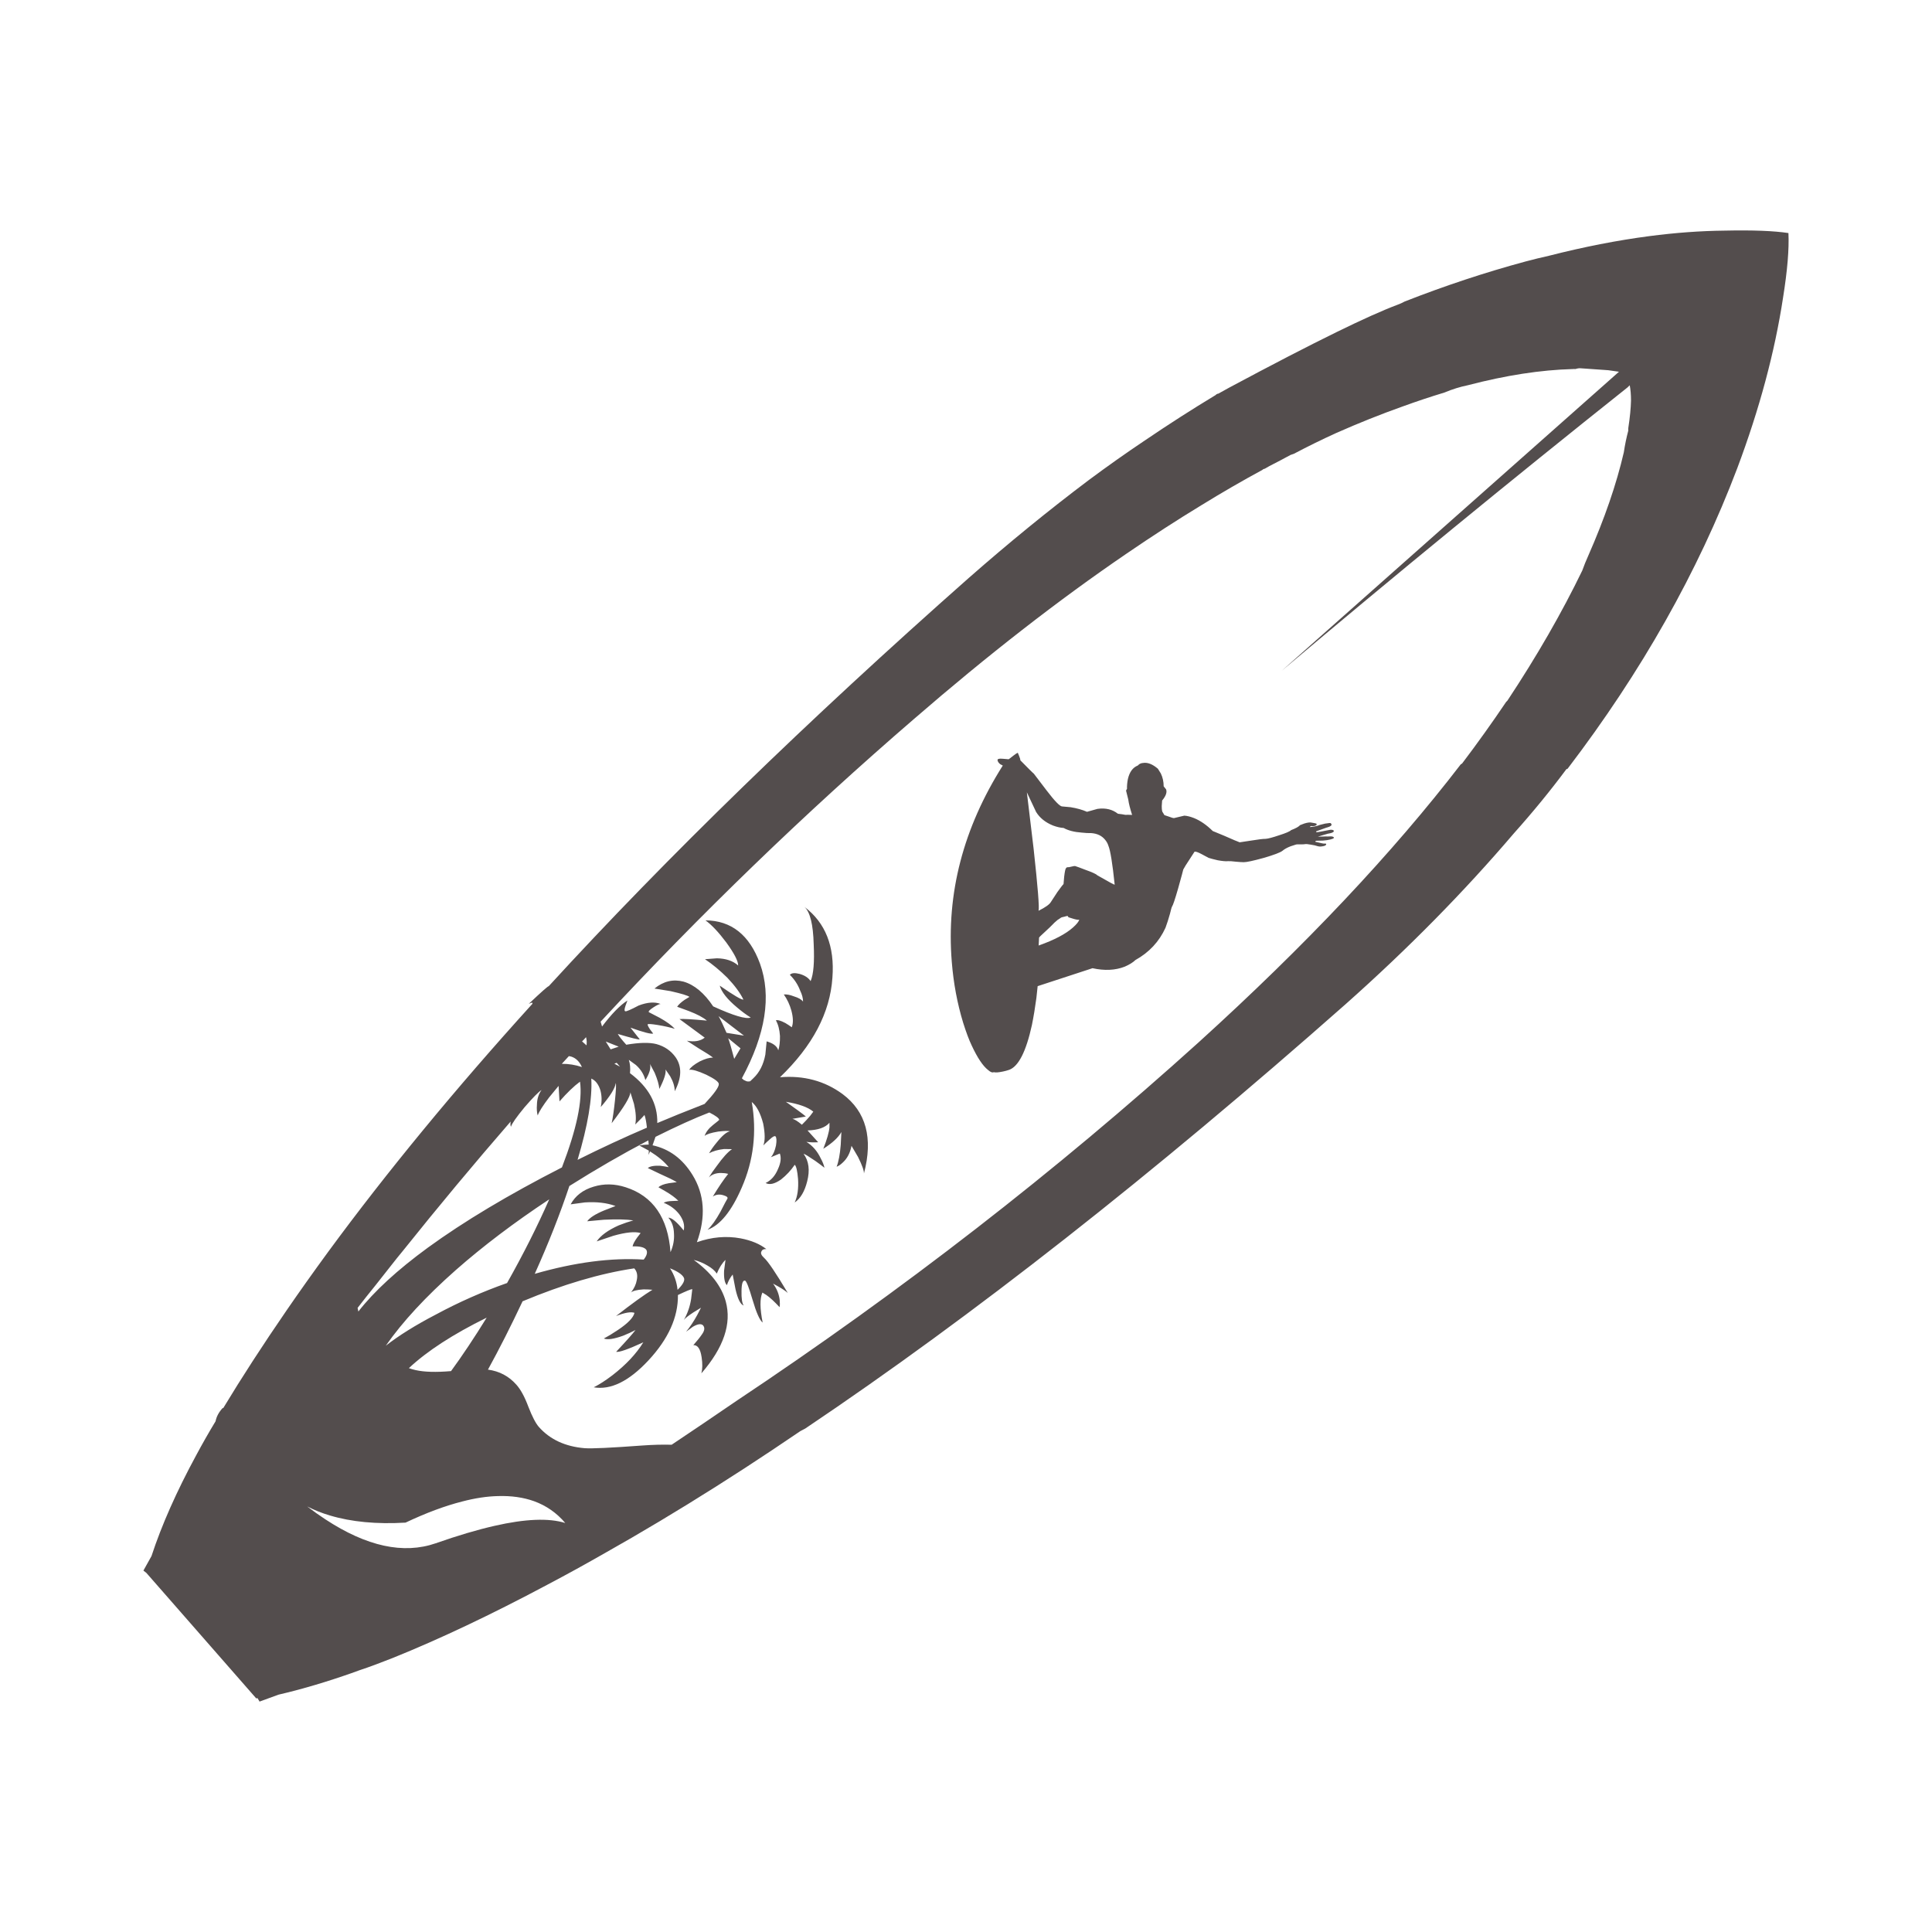 <?xml version="1.0" encoding="utf-8"?>
<!-- Generator: Adobe Illustrator 16.0.0, SVG Export Plug-In . SVG Version: 6.00 Build 0)  -->
<!DOCTYPE svg PUBLIC "-//W3C//DTD SVG 1.1//EN" "http://www.w3.org/Graphics/SVG/1.1/DTD/svg11.dtd">
<svg version="1.1" id="Layer_1" xmlns="http://www.w3.org/2000/svg" xmlns:xlink="http://www.w3.org/1999/xlink" x="0px" y="0px"
	 width="300px" height="300px" viewBox="0 0 300 300" enable-background="new 0 0 300 300" xml:space="preserve">
<g>
	<path fill-rule="evenodd" clip-rule="evenodd" fill="#534D4D" d="M267.794,35.811c4.353-0.094,7.657,0.032,9.913,0.378
		c0.119,2.468-0.16,5.813-0.836,10.031c-1.287,8.453-3.656,17.278-7.106,26.474c-6.091,16.07-14.876,31.63-26.354,46.678
		l-0.179,0.06c-2.495,3.357-5.216,6.682-8.161,9.973c-7.736,9.076-16.441,17.914-26.115,26.513
		c-29.977,26.487-57.95,48.456-83.919,65.906c-0.212,0.119-0.464,0.252-0.756,0.397c-2.906,1.978-5.786,3.896-8.639,5.753
		c-5.945,3.861-11.797,7.464-17.556,10.809c-1.287,0.743-2.574,1.479-3.861,2.209c-3.172,1.818-6.27,3.523-9.296,5.116
		c-8.665,4.617-16.634,8.393-23.906,11.325c-0.876,0.346-1.738,0.677-2.587,0.995c-0.876,0.332-1.758,0.645-2.647,0.937
		c-0.239,0.093-0.471,0.179-0.697,0.258c-4.18,1.487-8.128,2.661-11.844,3.523c-1.313,0.491-2.295,0.85-2.946,1.075l-0.318-0.538
		l-0.199,0.04l-17.059-19.486l-0.458-0.358l1.254-2.249c1.579-4.817,3.895-10.039,6.947-15.666c0.916-1.712,1.917-3.47,3.006-5.274
		c0.133-0.703,0.491-1.38,1.075-2.03l0.12-0.02c2.879-4.765,6.157-9.82,9.833-15.168c2.017-2.933,4.167-5.959,6.449-9.077
		c9.103-12.394,19.679-25.239,31.729-38.535c-0.014-0.067-0.027-0.126-0.04-0.18c-0.186,0.054-0.365,0.119-0.537,0.199
		c1.951-1.845,2.985-2.761,3.105-2.747c18.406-20.091,40.142-41.217,65.208-63.377c6.225-5.468,12.447-10.543,18.672-15.228
		c2.893-2.15,5.785-4.193,8.678-6.131c3.676-2.495,7.338-4.844,10.987-7.047c0.067-0.079,0.159-0.146,0.278-0.198l0.14-0.021
		c0.558-0.305,1.108-0.61,1.652-0.915c6.661-3.57,12.241-6.456,16.74-8.659c4.007-1.964,7.159-3.377,9.454-4.239
		c0.372-0.133,0.737-0.299,1.096-0.498c6.264-2.455,12.514-4.525,18.75-6.21c1.248-0.332,2.469-0.631,3.662-0.896
		c5.415-1.381,10.604-2.396,15.566-3.046C260.15,36.135,264.052,35.85,267.794,35.811z M252.727,60.153
		c-18.207,14.491-36.102,29.154-53.684,43.99l52.35-46.418l-1.672-0.239c-1.287-0.093-2.715-0.192-4.279-0.299
		c-0.213-0.026-0.484,0.014-0.816,0.12c-0.133-0.014-0.272-0.014-0.418,0c-4.95,0.133-10.371,0.969-16.263,2.508
		c-1.233,0.252-2.448,0.63-3.644,1.135c-2.148,0.65-4.318,1.373-6.508,2.169c-3.397,1.208-6.834,2.581-10.311,4.121
		c-2.19,0.995-4.38,2.069-6.569,3.225c-0.173,0.066-0.345,0.126-0.518,0.179c-0.995,0.544-2.09,1.121-3.284,1.731
		c-0.119,0.08-0.352,0.213-0.697,0.398c-0.158,0.026-0.291,0.093-0.397,0.199c-3.092,1.672-6.224,3.483-9.396,5.435
		c-3.822,2.321-7.729,4.85-11.724,7.583c-10.563,7.206-21.563,15.765-33.002,25.678c-16.893,14.57-33.102,30.229-48.628,46.976
		c0.066,0.239,0.139,0.491,0.219,0.756c1.473-1.95,2.787-3.297,3.941-4.04l-0.299,0.816c-0.186,0.544-0.192,0.829-0.02,0.855
		c0.146,0.053,0.836-0.245,2.07-0.896c1.367-0.518,2.501-0.598,3.404-0.239c-0.212,0-0.59,0.18-1.134,0.538
		c-0.558,0.357-0.79,0.604-0.697,0.736l1.692,0.876c1.115,0.623,1.891,1.194,2.329,1.711c-0.717-0.225-1.599-0.424-2.647-0.597
		c-0.995-0.159-1.513-0.192-1.553-0.1s0.08,0.352,0.358,0.776c0.146,0.199,0.312,0.418,0.498,0.656
		c-0.345,0.107-1.52-0.198-3.523-0.915l1.434,1.812c-0.133,0.079-1.268-0.199-3.404-0.836c0.172,0.331,0.61,0.889,1.313,1.672
		c2.03-0.346,3.59-0.378,4.678-0.1c1.261,0.345,2.256,1.028,2.986,2.05c0.995,1.434,0.949,3.192-0.139,5.275
		c0-0.717-0.232-1.486-0.697-2.31l-0.737-1.074c0.12,0.544-0.199,1.553-0.955,3.025c-0.053-0.637-0.292-1.467-0.717-2.488
		l-0.736-1.394c0.172,0.624-0.066,1.46-0.717,2.509c-0.226-0.89-0.716-1.673-1.473-2.35l-1.095-0.796
		c0.199,0.624,0.258,1.313,0.179,2.07c2.893,2.163,4.306,4.744,4.24,7.743c1.964-0.836,4.413-1.825,7.345-2.966
		c1.5-1.606,2.236-2.635,2.209-3.086c0-0.331-0.65-0.815-1.951-1.452c-1.314-0.598-2.196-0.85-2.647-0.757
		c0.212-0.385,0.75-0.816,1.612-1.294c0.863-0.425,1.559-0.624,2.09-0.597c-0.292-0.252-1.062-0.75-2.309-1.493l-1.752-1.135
		c1.181,0.213,2.104,0.053,2.767-0.478l-3.921-2.887c0.557-0.053,1.977,0.027,4.259,0.239c-0.544-0.478-1.486-0.976-2.826-1.493
		l-1.792-0.656c0.199-0.319,0.584-0.677,1.155-1.075l0.756-0.458c-0.266-0.212-1.248-0.511-2.946-0.896l-2.488-0.398
		c1.393-1.141,2.899-1.499,4.518-1.075c1.686,0.491,3.218,1.772,4.598,3.842c3.171,1.447,5.116,2.024,5.832,1.732
		c-0.69-0.425-1.4-0.949-2.13-1.572c-1.5-1.248-2.395-2.376-2.687-3.384c2.176,1.513,3.404,2.235,3.683,2.169
		c-0.504-1.035-1.334-2.163-2.488-3.384c-1.154-1.141-2.315-2.104-3.483-2.886l1.851-0.14c1.394,0.026,2.495,0.398,3.304,1.114
		c0-0.689-0.617-1.884-1.851-3.583c-1.194-1.592-2.269-2.733-3.225-3.423c4.007,0.026,6.828,2.263,8.46,6.708
		c1.818,5.042,0.882,10.98-2.807,17.814l0.279,0.259l0.438,0.199c0.172,0.053,0.365,0.053,0.577,0l0.498-0.478
		c0.942-0.89,1.56-2.11,1.852-3.663l0.199-2.05c1.022,0.292,1.625,0.756,1.812,1.394c0.186-0.584,0.272-1.327,0.259-2.229
		c-0.066-0.995-0.279-1.805-0.637-2.429c0.252-0.105,0.743,0.033,1.473,0.418c0.358,0.213,0.69,0.432,0.995,0.657
		c0.252-0.637,0.232-1.499-0.06-2.588c-0.252-0.916-0.644-1.752-1.174-2.508c0.438-0.04,0.962,0.06,1.572,0.298
		c0.704,0.213,1.174,0.484,1.414,0.816c0-0.53-0.153-1.107-0.458-1.731c-0.345-0.916-0.876-1.725-1.592-2.429
		c0.252-0.292,0.763-0.338,1.533-0.139c0.783,0.226,1.347,0.597,1.692,1.114c0.451-1.048,0.61-2.952,0.478-5.713
		c-0.08-3.078-0.557-5.016-1.433-5.812c3.264,2.468,4.711,6.13,4.339,10.987c-0.358,5.44-3.072,10.596-8.141,15.466
		c3.689-0.305,6.927,0.564,9.713,2.607c3.663,2.733,4.771,6.848,3.324,12.342c0.027-0.425-0.278-1.281-0.916-2.568l-1.015-1.731
		c-0.212,1.114-0.677,1.99-1.394,2.627c-0.318,0.306-0.624,0.511-0.916,0.617c0.305-0.783,0.518-1.917,0.637-3.403l0.1-1.99
		c-0.451,0.835-1.386,1.705-2.807,2.607c0.571-1.46,0.889-2.568,0.956-3.324v-0.717c-0.637,0.743-1.771,1.142-3.404,1.194
		l1.652,1.831c-0.717,0.04-1.327,0.02-1.831-0.06c0.955,0.584,1.698,1.439,2.229,2.567c0.292,0.531,0.484,1.016,0.577,1.453
		c-0.438-0.345-0.909-0.696-1.413-1.055c-1.008-0.69-1.619-1.062-1.831-1.114c0.823,1.127,1.008,2.561,0.557,4.299
		c-0.385,1.54-1.028,2.628-1.931,3.265c0.438-0.969,0.61-2.183,0.518-3.643c-0.106-1.273-0.279-2.011-0.518-2.21
		c-0.584,0.863-1.294,1.626-2.13,2.289c-0.995,0.69-1.792,0.87-2.389,0.538c0.85-0.398,1.493-1.128,1.931-2.189
		c0.425-0.93,0.518-1.726,0.279-2.389l-1.393,0.577c0.358-0.398,0.624-1.009,0.796-1.831c0.12-0.743,0.093-1.215-0.08-1.413
		c-0.146-0.106-0.451,0.06-0.916,0.497c-0.265,0.226-0.591,0.531-0.976,0.916c0.292-0.717,0.286-1.852-0.02-3.404
		c-0.425-1.618-1.016-2.733-1.772-3.344c0.81,4.658,0.286,9.104-1.572,13.336c-1.579,3.637-3.344,5.807-5.295,6.51
		c0.611-0.558,1.281-1.493,2.011-2.808c0.624-1.221,0.975-1.884,1.055-1.99c0.146-0.212-0.046-0.398-0.577-0.557
		c-0.624-0.199-1.181-0.133-1.672,0.198c0.889-1.473,1.685-2.647,2.389-3.523c-0.332-0.092-0.69-0.139-1.075-0.139
		c-0.809-0.014-1.453,0.219-1.931,0.696c0.345-0.57,0.756-1.168,1.234-1.791c0.942-1.313,1.731-2.183,2.369-2.607
		c-0.332-0.014-0.743-0.02-1.234-0.02c-0.929,0.105-1.705,0.324-2.329,0.656c0.292-0.518,0.677-1.062,1.154-1.632
		c0.876-1.102,1.573-1.692,2.09-1.771c-0.239-0.094-0.849-0.08-1.831,0.039c-1.115,0.186-1.818,0.412-2.11,0.677
		c0.199-0.597,0.63-1.16,1.294-1.691c0.624-0.491,0.949-0.757,0.975-0.797c0-0.251-0.511-0.637-1.533-1.153
		c-2.216,0.849-5.003,2.109-8.36,3.781l-0.458,1.313c2.588,0.558,4.651,2.084,6.19,4.578c1.884,3.039,2.117,6.529,0.697,10.471
		c2.295-0.81,4.558-1.009,6.788-0.598c1.659,0.318,2.992,0.876,4.001,1.672c-0.385-0.04-0.637,0.073-0.756,0.339
		c-0.173,0.278-0.04,0.617,0.398,1.015c0.624,0.558,1.851,2.376,3.683,5.454c-0.345-0.305-0.843-0.644-1.493-1.015l-0.796-0.438
		c0.583,0.783,0.929,1.639,1.035,2.567c0.04,0.438,0.033,0.804-0.02,1.095c-0.796-0.861-1.48-1.492-2.05-1.891l-0.617-0.378
		c-0.412,0.916-0.398,2.468,0.04,4.657c-0.464-0.371-0.988-1.552-1.572-3.542c-0.558-1.898-0.942-2.887-1.155-2.967
		c-0.358-0.093-0.543,0.438-0.557,1.593c-0.026,1.154,0.086,1.911,0.338,2.27c-0.504-0.173-0.929-1.021-1.274-2.548l-0.438-2.27
		c-0.412,0.518-0.71,1.068-0.896,1.652c-0.345-0.332-0.491-1.082-0.438-2.25l0.219-1.671c-0.504,0.477-0.955,1.188-1.353,2.129
		c-0.292-0.45-0.777-0.869-1.453-1.254c-0.664-0.398-1.374-0.689-2.13-0.875c2.654,1.924,4.313,4.073,4.976,6.448
		c0.942,3.45-0.318,7.173-3.782,11.167c0.172-0.663,0.186-1.486,0.04-2.468c-0.186-1.313-0.617-1.951-1.293-1.911
		c0.597-0.677,1.035-1.221,1.313-1.633c0.451-0.61,0.511-1.095,0.179-1.452c-0.305-0.279-0.83-0.199-1.573,0.238
		c-0.332,0.253-0.676,0.505-1.035,0.757c0.611-0.743,1.181-1.599,1.712-2.568l0.597-1.154l-1.194,0.736
		c-0.81,0.531-1.301,0.923-1.473,1.175c0.584-1.035,0.962-2.13,1.134-3.284l0.179-1.513c-0.199,0-0.942,0.305-2.229,0.915
		c0.04,3.45-1.493,6.841-4.598,10.172c-3.012,3.225-5.839,4.611-8.479,4.16c0.876-0.438,1.844-1.062,2.906-1.871
		c2.11-1.633,3.709-3.338,4.797-5.116c-2.362,1.089-3.769,1.579-4.22,1.474c1.605-1.712,2.607-2.84,3.005-3.384
		c-0.597,0.318-1.248,0.617-1.951,0.896c-1.446,0.518-2.435,0.657-2.966,0.418c0.73-0.385,1.466-0.829,2.209-1.334
		c1.54-1.035,2.389-1.917,2.548-2.647c-0.557-0.198-1.513-0.032-2.866,0.498c2.468-1.924,4.353-3.284,5.653-4.08
		c-0.424-0.04-0.882-0.06-1.373-0.06c-1.009,0.065-1.659,0.226-1.951,0.477c0.491-0.637,0.79-1.279,0.896-1.93
		c0.159-0.757,0.026-1.36-0.398-1.812c-5.268,0.783-11.047,2.488-17.337,5.115c-1.818,3.861-3.609,7.398-5.375,10.609
		c1.778,0.239,3.251,1.021,4.419,2.349c0.664,0.743,1.281,1.878,1.851,3.404c0.597,1.539,1.142,2.588,1.632,3.145
		c1.725,1.951,4.101,3.053,7.126,3.304c1.102,0.08,4.074-0.059,8.917-0.417c1.659-0.12,3.185-0.159,4.578-0.12
		c3.317-2.216,6.662-4.479,10.032-6.787c25.717-17.118,49.663-35.696,71.837-55.734c16.533-14.995,30.089-29.373,40.666-43.134
		l0.199-0.119c2.401-3.172,4.684-6.363,6.847-9.574l0.199-0.199c4.578-6.914,8.452-13.648,11.624-20.204
		c0.279-0.782,0.584-1.539,0.916-2.269c2.547-5.786,4.393-11.147,5.533-16.083c0.173-1.155,0.404-2.283,0.697-3.384
		c-0.014-0.08-0.014-0.213,0-0.398c0.252-1.646,0.391-3.059,0.418-4.24c0-0.929-0.066-1.725-0.199-2.389L252.727,60.153z
		 M111.58,157.787c0.318,0.558,0.73,1.421,1.234,2.588l2.707,0.438L111.58,157.787z M125.812,173.254l0.478-0.637
		c-0.823-0.69-2.243-1.201-4.26-1.533c1.553,1.089,2.588,1.852,3.105,2.289l-2.09,0.358c0.332,0.066,0.823,0.372,1.473,0.916
		C124.956,174.223,125.387,173.758,125.812,173.254z M166.598,144.033c0.57-0.504,0.902-0.915,0.994-1.233
		c-0.105,0.053-0.377,0.02-0.816-0.1c-0.45-0.146-0.709-0.227-0.775-0.239c-0.066-0.014-0.119-0.053-0.159-0.119l-0.06-0.12
		c-0.173,0.026-0.339,0.066-0.498,0.12c-0.318,0.066-0.491,0.112-0.518,0.139c-0.158,0.12-0.338,0.239-0.537,0.358
		c-0.358,0.292-0.65,0.564-0.876,0.816c-0.146,0.159-0.544,0.537-1.194,1.135c-0.531,0.478-0.803,0.749-0.816,0.815l-0.06,1.215
		C163.711,145.957,165.482,145.028,166.598,144.033z M169.443,129.363c-0.411,0.014-0.908-0.013-1.492-0.079
		c-1.142-0.08-2.07-0.318-2.787-0.717c-0.491-0.027-1.042-0.153-1.652-0.378c-1.181-0.479-2.057-1.182-2.627-2.11l-1.434-3.046
		l1.055,8.818c0.65,5.944,0.902,9.136,0.757,9.574c1.062-0.53,1.698-0.982,1.911-1.354c0.186-0.292,0.523-0.81,1.015-1.553
		c0.544-0.756,0.862-1.168,0.956-1.234c0.025-0.357,0.059-0.742,0.1-1.154c0.092-0.782,0.186-1.221,0.278-1.313
		c0.106-0.133,0.186-0.179,0.238-0.14c0.026-0.026,0.1-0.033,0.22-0.02c0.066-0.014,0.245-0.054,0.537-0.119
		c0.213-0.054,0.352-0.073,0.418-0.061c0.266,0.08,0.809,0.279,1.632,0.598c1.049,0.372,1.652,0.65,1.812,0.836
		c1.791,1.035,2.693,1.52,2.707,1.453c-0.346-3.305-0.67-5.314-0.975-6.031c-0.094-0.318-0.26-0.624-0.498-0.916
		C171.109,129.781,170.386,129.43,169.443,129.363z M155.67,117.818c0.291,0.026,0.609,0.053,0.955,0.079
		c0.039-0.013,0.271-0.191,0.696-0.537c0.411-0.305,0.65-0.464,0.717-0.478l0.199,0.478c0.146,0.346,0.212,0.578,0.198,0.697
		c1.287,1.313,1.984,2.004,2.091,2.07c0.026,0.039,0.683,0.902,1.97,2.587c1.274,1.673,2.084,2.508,2.43,2.508l1.313,0.12
		c0.982,0.159,1.832,0.397,2.549,0.716l1.632-0.457c1.261-0.173,2.315,0.079,3.165,0.756l0.637,0.08
		c0.424,0.093,0.677,0.119,0.756,0.079c0.133,0,0.405,0.007,0.816,0.021c-0.318-0.982-0.518-1.778-0.598-2.389l-0.338-1.354
		c0-0.054,0.02-0.112,0.061-0.18l0.079-0.099c-0.013-0.505,0.032-1.022,0.14-1.553c0.252-1.089,0.763-1.785,1.532-2.091l0.219-0.198
		c0.187-0.12,0.386-0.187,0.597-0.199c0.704-0.12,1.474,0.179,2.31,0.896l0.458,0.736c0.292,0.61,0.438,1.273,0.438,1.991
		l0.379,0.477c0.172,0.452-0.033,1.029-0.617,1.732l-0.061,0.855c0,0.584,0.061,0.923,0.18,1.016l0.238,0.398l0.657,0.219
		c0.451,0.173,0.729,0.252,0.836,0.238l1.593-0.378c0.438,0.026,0.942,0.152,1.513,0.378c0.981,0.398,1.95,1.068,2.906,2.011
		l1.831,0.757c1.287,0.57,2.07,0.901,2.35,0.995l1.711-0.259c1.221-0.199,1.99-0.292,2.309-0.279
		c0.385-0.026,1.089-0.212,2.11-0.557c1.048-0.332,1.665-0.598,1.851-0.797c0.73-0.278,1.195-0.537,1.395-0.776l0.676-0.258
		c0.518-0.16,0.91-0.199,1.176-0.12l0.457,0.08c0.266,0.053,0.346,0.139,0.238,0.259c-0.119,0.119-0.258,0.179-0.418,0.179
		c-0.026,0.026-0.146,0.026-0.357,0c-0.094,0-0.16,0.026-0.199,0.079c-0.053,0.054-0.053,0.08,0,0.08l0.637-0.08
		c0.411-0.092,0.703-0.179,0.876-0.258l0.796-0.199c0.544-0.093,0.843-0.113,0.896-0.06c0.105,0.133,0.139,0.232,0.1,0.298
		c-0.08,0.146-0.353,0.279-0.816,0.398l-1.553,0.558l-0.02,0.06c0,0.026,0.025,0.053,0.079,0.079c0.053,0.027,0.77-0.1,2.149-0.378
		c0.371-0.014,0.545,0.066,0.518,0.239c-0.039,0.159-0.352,0.285-0.936,0.378c-0.119,0.026-0.418,0.113-0.896,0.259l-0.637,0.199
		l1.294-0.04c0.013,0.014,0.179,0.014,0.497,0c0.319-0.026,0.53,0.007,0.638,0.1c0.211,0.173-0.127,0.332-1.016,0.478
		c-0.438,0.066-0.863,0.093-1.273,0.08c-0.293,0-0.451,0.013-0.479,0.039c-0.079,0.094-0.086,0.14-0.02,0.14
		c0.85,0.212,1.313,0.306,1.393,0.278h0.18c0.093,0.04,0.105,0.106,0.039,0.199c-0.078,0.106-0.258,0.18-0.537,0.219
		c-0.278,0.054-0.53,0.047-0.756-0.02c-0.266-0.093-0.617-0.173-1.055-0.238c-0.451-0.08-0.744-0.106-0.876-0.08
		c-0.08,0.026-0.318,0.04-0.717,0.04c-0.425-0.014-0.677,0-0.757,0.04c-0.252,0.079-0.518,0.165-0.796,0.258
		c-0.544,0.213-0.962,0.445-1.254,0.697c-0.331,0.266-1.313,0.637-2.946,1.114c-1.592,0.438-2.613,0.657-3.064,0.657
		c-0.252,0-0.671-0.026-1.254-0.08c-0.531-0.065-0.93-0.093-1.195-0.079c-0.318,0.04-0.85-0.007-1.592-0.14
		c-0.637-0.146-1.115-0.271-1.434-0.378c-0.026-0.014-0.385-0.206-1.074-0.577c-0.545-0.292-0.91-0.418-1.096-0.378l-0.736,1.134
		c-0.53,0.797-0.869,1.341-1.015,1.633c-0.026,0.146-0.292,1.121-0.796,2.926c-0.479,1.672-0.797,2.621-0.956,2.847
		c-0.053,0.079-0.159,0.451-0.318,1.114c-0.226,0.81-0.458,1.533-0.696,2.17c-0.982,2.149-2.535,3.815-4.658,4.996
		c-0.398,0.385-0.955,0.729-1.672,1.035c-1.459,0.57-3.125,0.65-4.996,0.238l-8.52,2.787l-0.199,1.852
		c-0.199,1.499-0.432,2.899-0.696,4.199c-0.902,4.114-2.083,6.43-3.543,6.947c-0.306,0.106-0.624,0.192-0.956,0.259
		c-0.689,0.146-1.16,0.179-1.413,0.1c-0.226,0.106-0.524-0.007-0.896-0.339c-0.81-0.637-1.652-1.897-2.528-3.781
		c-0.412-0.85-0.856-2.03-1.334-3.543c-0.916-2.999-1.506-6.157-1.771-9.476c-0.863-10.603,1.778-20.761,7.922-30.475
		c-0.119-0.053-0.245-0.119-0.379-0.198c-0.238-0.173-0.385-0.379-0.438-0.617C154.867,117.845,155.125,117.766,155.67,117.818z
		 M90.381,161.709c0.239,0.199,0.471,0.405,0.697,0.617c0.053-0.478,0.026-0.902-0.08-1.274
		C90.799,161.291,90.593,161.51,90.381,161.709z M70.038,212.904c1.765-2.415,3.609-5.182,5.534-8.3
		c-5.229,2.574-9.256,5.188-12.083,7.842c0.332,0.12,0.677,0.22,1.035,0.299C65.865,213.051,67.703,213.104,70.038,212.904z
		 M106.186,198.394c-0.266-0.504-0.982-0.988-2.15-1.453c0.664,1.022,1.055,2.137,1.174,3.345
		C106.073,199.436,106.398,198.805,106.186,198.394z M95.755,165.033l-0.358,0.139l0.876,0.458L95.755,165.033z M94.063,161.729
		l0.756,1.215l1.254-0.418L94.063,161.729z M114.008,164.416l0.976-1.633l-1.911-1.571
		C113.285,161.769,113.597,162.837,114.008,164.416z M78.736,199.229c2.521-4.472,4.704-8.805,6.549-12.998
		c-5.454,3.609-10.284,7.266-14.491,10.968c-4.671,4.127-8.3,8.049-10.888,11.764c2.017-1.578,4.605-3.191,7.763-4.836
		C71.239,202.202,74.928,200.57,78.736,199.229z M90.819,186.71l-2.209,0.298c0.73-1.34,1.924-2.256,3.583-2.747
		c1.605-0.49,3.264-0.457,4.976,0.1c4.233,1.367,6.549,4.725,6.947,10.072c0.425-0.942,0.604-1.904,0.538-2.887
		c-0.026-1.034-0.318-1.857-0.876-2.468c0.531,0,1.327,0.663,2.389,1.991c0.186-0.81-0.046-1.652-0.697-2.528
		c-0.624-0.797-1.426-1.387-2.409-1.771c0.266-0.173,0.724-0.266,1.374-0.278c0.305-0.014,0.604-0.027,0.896-0.04
		c-0.491-0.491-1.161-0.982-2.01-1.474l-1.075-0.617c0.292-0.292,0.836-0.504,1.632-0.637c0.451-0.066,0.856-0.119,1.214-0.159
		c-0.491-0.305-1.38-0.743-2.667-1.313l-1.831-0.876c0.318-0.278,0.962-0.398,1.931-0.358c0.491,0.066,0.929,0.14,1.313,0.219
		c-0.677-0.849-1.645-1.665-2.906-2.448l-0.219,0.538l0.04-0.657l-1.473-0.796c0.398-0.093,0.882-0.14,1.453-0.14l-0.06-0.657
		c-4.047,2.123-8.135,4.485-12.262,7.087c-1.446,4.339-3.238,8.884-5.374,13.635c6.237-1.792,11.876-2.528,16.919-2.21
		c0.478-0.61,0.617-1.107,0.418-1.492c-0.265-0.412-0.982-0.598-2.149-0.558c0.066-0.345,0.305-0.803,0.716-1.373l0.538-0.697
		c-0.876-0.266-2.283-0.126-4.22,0.418l-2.608,0.876c0.624-0.916,1.765-1.745,3.424-2.488c0.849-0.332,1.605-0.59,2.269-0.776
		c-1.062-0.159-2.581-0.192-4.558-0.1l-2.607,0.239c0.398-0.558,1.267-1.115,2.607-1.672c0.61-0.239,1.208-0.472,1.792-0.697
		C94.236,186.776,92.65,186.59,90.819,186.71z M91.814,167.481c0.173,3.092-0.537,7.299-2.13,12.619
		c3.703-1.844,7.292-3.51,10.769-4.996c-0.093-0.889-0.219-1.545-0.378-1.971c-0.093,0.134-0.571,0.624-1.433,1.474
		c0.172-0.81,0.106-1.878-0.199-3.205l-0.558-1.791c-0.026,0.717-0.995,2.315-2.906,4.797c0.172-0.77,0.345-1.964,0.518-3.583
		c0.159-1.579,0.199-2.461,0.119-2.646c-0.106,0.809-0.882,2.05-2.329,3.722c0.186-0.902,0.166-1.771-0.06-2.607
		C92.936,168.364,92.464,167.76,91.814,167.481z M86.738,168.616l-1.473,1.791c-0.995,1.313-1.585,2.25-1.771,2.807
		c-0.133-0.478-0.172-1.035-0.119-1.672c0.013-0.889,0.252-1.652,0.716-2.289c-0.464,0.292-1.34,1.181-2.627,2.667
		c-1.261,1.526-1.97,2.542-2.13,3.046c-0.08-0.186-0.093-0.458-0.04-0.816c-5.68,6.542-11.253,13.23-16.72,20.064
		c-0.637,0.77-1.261,1.546-1.871,2.329c-0.823,1.035-1.639,2.069-2.448,3.104c-0.929,1.142-1.838,2.289-2.727,3.443
		c0.026,0.173,0.066,0.358,0.12,0.558c2.455-3.145,6.051-6.449,10.788-9.912c5.6-4.074,12.54-8.228,20.821-12.461
		c2.282-5.944,3.218-10.384,2.807-13.316c-0.956,0.704-2.017,1.726-3.185,3.065L86.738,168.616z M90.361,165.69
		c-0.372-0.837-0.916-1.374-1.632-1.613c-0.132-0.039-0.265-0.065-0.398-0.079c-0.358,0.398-0.723,0.796-1.095,1.194
		C88.284,165.18,89.326,165.345,90.361,165.69z M62.972,236.432c-4.472,0.266-8.393-0.105-11.764-1.114
		c-1.248-0.371-2.415-0.836-3.503-1.394c0.956,0.73,1.891,1.394,2.807,1.991c6.423,4.22,12.142,5.46,17.158,3.722
		c3.397-1.194,6.442-2.097,9.136-2.707c4.764-1.088,8.42-1.234,10.968-0.438c-1.327-1.566-2.939-2.694-4.837-3.384
		c-1.672-0.598-3.543-0.862-5.613-0.797c-1.712,0.04-3.556,0.318-5.534,0.836C69.109,233.824,66.17,234.919,62.972,236.432z"/>
</g>
</svg>

